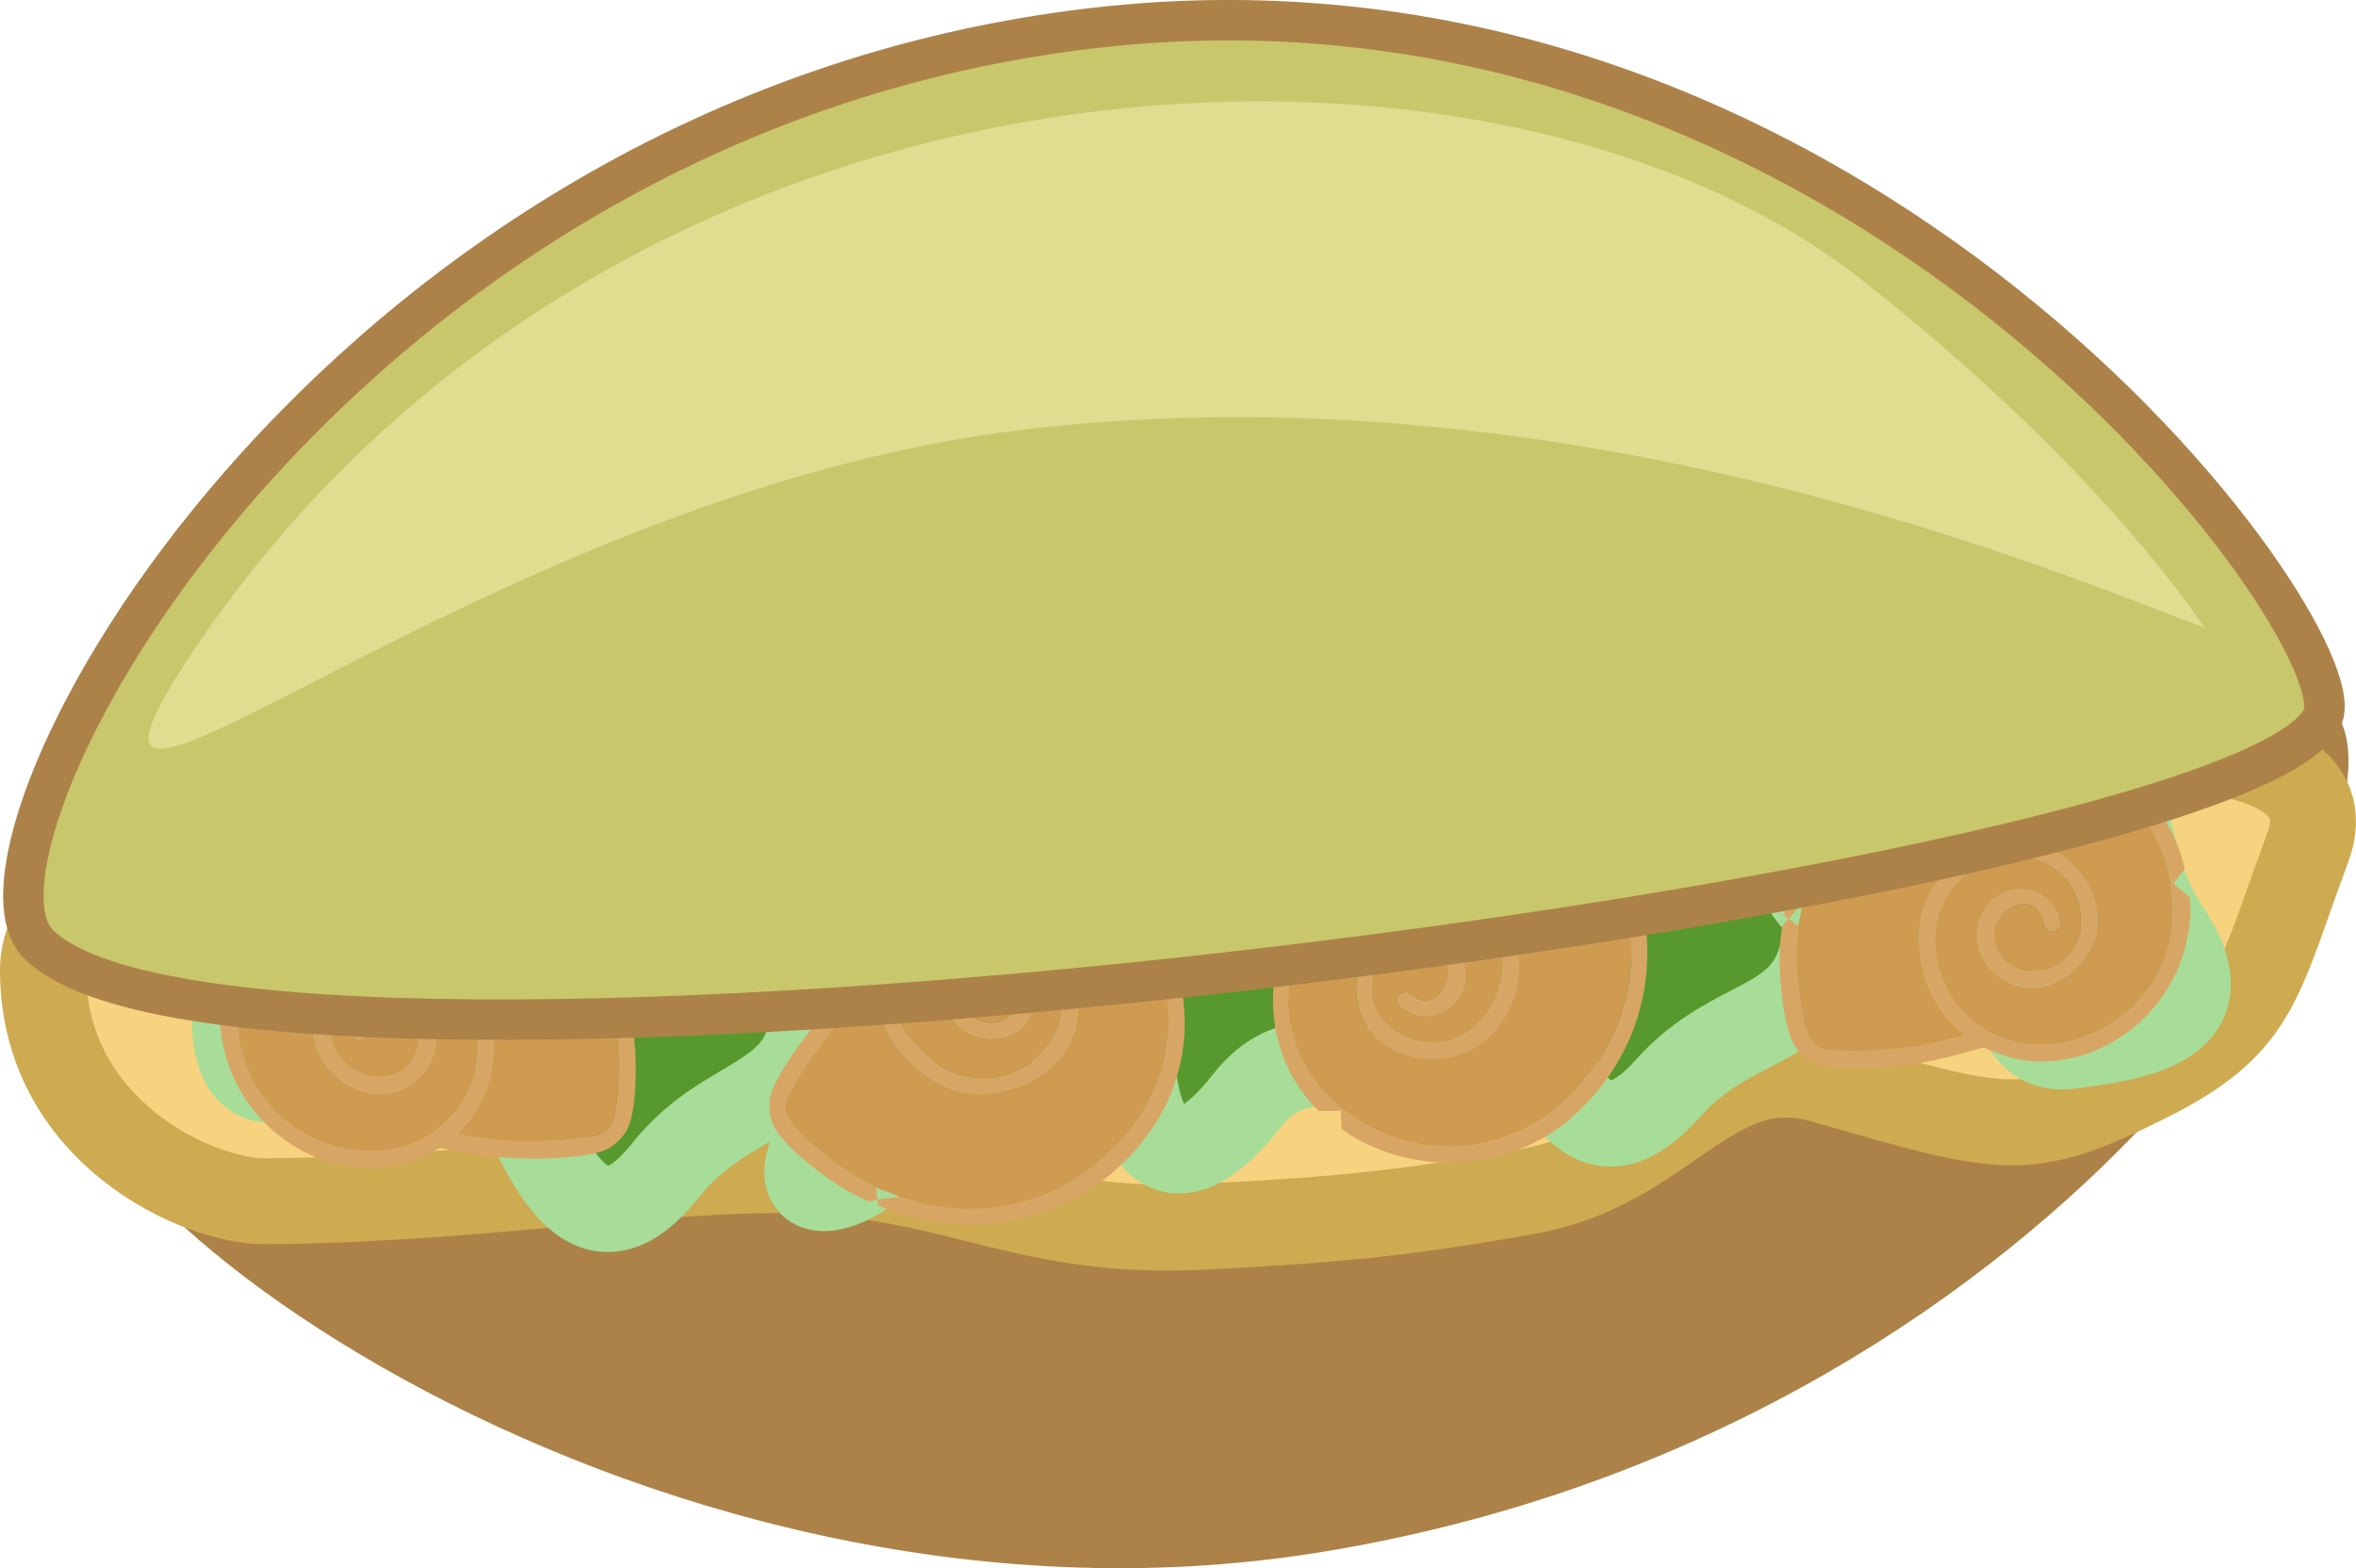 <?xml version="1.0" encoding="UTF-8"?>
<svg id="Calque_2" data-name="Calque 2" xmlns="http://www.w3.org/2000/svg" viewBox="0 0 466.02 310.23">
  <defs>
    <style>
      .cls-1 {
        fill: #c9c76b;
        stroke-width: 8px;
      }

      .cls-1, .cls-2, .cls-3, .cls-4 {
        stroke-miterlimit: 10;
      }

      .cls-1, .cls-4 {
        stroke: #ad8249;
      }

      .cls-5 {
        fill: #ce9b51;
      }

      .cls-2 {
        fill: #f7d27f;
        stroke: #ceaa51;
      }

      .cls-2, .cls-3 {
        stroke-width: 17px;
      }

      .cls-3 {
        fill: #57992c;
        stroke: #a7dd99;
      }

      .cls-6 {
        fill: #d8a664;
      }

      .cls-4 {
        fill: #ad8249;
        stroke-width: 5px;
      }

      .cls-7 {
        fill: #e0dc90;
      }
    </style>
  </defs>
  <g id="Dessous">
    <path class="cls-4" d="M17.69,200.37c-19.95,26.74,108,125.99,242.8,104.27,144.53-23.29,216.35-141.74,199-163-17.35-21.26-412.48,19.42-441.8,58.73Z"/>
  </g>
  <g id="Garniture">
    <path id="Sauce_fromage" data-name="Sauce/fromage" class="cls-2" d="M8.5,191.94c0-32.65,89.6-18.46,97.04-9.12,7.44,9.35,38.15,3.45,50.87-4.78,12.72-8.23,60.71-15.29,71.58-9.51,10.87,5.78,50.59-.51,71.53-6.72,20.95-6.21,35.57-21.59,55.83-14.48,20.25,7.11,11.88,10.41,27.28,5.19,15.4-5.21,84.05-12.36,73.86,15.13-10,26.99-10,34.99-32,45.99-24.22,12.11-28.2,10.21-64,0-21.97-6.27-30.88,17.12-58,22-27.22,4.9-41.71,5.83-64,7-40.03,2.1-50.3-12.86-93-11-29.72,1.29-57.74,5.71-93,6-13.04,.11-43.98-13.57-43.99-45.71Z"/>
    <g id="Salade">
      <path class="cls-3" d="M62.96,163.71c22.53-11.07,24.53,6.93,45.53,12.93s10,19.24,0,30.12-23.77-13.88-40.89,0-23.11,5.33-20.61-12.39,16.5-30.73-3.5-37.73,9,39,20,7"/>
      <path class="cls-3" d="M160.98,194.47c1.59,25.05-15.8,20-29.39,37.1-13.59,17.1-21.6,1.86-27.82-11.55-6.22-13.41,21.93-16.64,15.67-37.76-6.26-21.13,3.93-23.39,19.35-14.29,15.41,9.1,22.05,27.02,36.19,11.23,14.13-15.79-39.47-6.64-14.13,15.79"/>
      <path class="cls-3" d="M168.08,208.83c-10.49-22.81,7.55-24.35,14.08-45.19,6.53-20.84,19.49-9.51,30.11,.77s-14.48,23.41-1.04,40.87c13.44,17.46,4.74,23.24-12.91,20.29s-30.3-17.28-37.8,2.54c-7.51,19.82,39.22-8,7.51-19.82"/>
      <path class="cls-3" d="M232.68,176.68c19.52-15.78,25.46,1.33,47.26,2.54,21.81,1.21,14.01,16.55,6.66,29.37s-26.26-8.28-39.87,9.05c-13.62,17.32-21.36,10.31-22.84-7.53-1.48-17.84,9.29-33.61-11.76-36.02-21.05-2.4,17.4,36.04,21.05,2.4"/>
      <path class="cls-3" d="M361.29,179.86c.22,25.1-16.87,19.11-31.37,35.44-14.5,16.33-21.67,.68-27.15-13.04s22.81-15.42,17.71-36.85c-5.1-21.44,5.2-23.14,20.1-13.21,14.89,9.93,20.55,28.18,35.52,13.18,14.97-15-39.05-8.78-14.97,15"/>
      <path class="cls-3" d="M402.34,144.64c24.33,6.18,14.18,21.18,26.28,39.37,12.1,18.19-4.86,21.13-19.53,22.93s-9.1-25.98-31.13-26.51c-22.03-.53-21.05-10.93-7.65-22.8,13.4-11.87,32.49-12.69,21.8-30.99-10.69-18.3-18.44,35.52,10.69,18.3"/>
    </g>
    <g id="Escargot">
      <g>
        <path class="cls-6" d="M124.37,199.49c.25,1.13,.54,2.26,.73,3.4,.58,3.57,.73,7.16,.62,10.77-.08,2.75-.28,5.48-1.03,8.15-.58,2.08-1.86,3.61-3.56,4.87-1.66,1.23-3.59,1.53-5.56,1.84-3.22,.5-6.46,.68-9.72,.68-4.11,0-8.2-.32-12.27-.93-2.11-.32-4.2-.75-6.3-1.11-.21-.04-.48,.03-.66,.14-3.65,2.19-7.52,3.57-11.83,3.76-4.95,.22-9.59-.76-14.03-2.92-4.46-2.17-8.15-5.25-11.14-9.21-2.22-2.95-3.85-6.19-4.89-9.73-.7-2.41-1.14-4.87-1.19-7.39,0-.15,.05-.3,.07-.45,.2-.19,.4-.38,.59-.58,.78-.81,1.56-1.62,2.34-2.43,.15-.14,.31-.28,.46-.41,0,.28,.01,.56,0,.83-.08,3.24,.06,6.46,.93,9.62,1.19,4.33,3.35,8.12,6.48,11.33,2.53,2.59,5.48,4.58,8.85,5.96,4.27,1.75,8.68,2.42,13.26,1.84,3.99-.51,7.58-2,10.65-4.62,1.02-.88,1.98-1.86,2.85-2.89,1.54-1.8,2.62-3.88,3.41-6.11,1.08-3.07,1.32-6.22,1.02-9.45-.26-2.78-1.37-5.24-2.9-7.5-1.28-1.88-3.01-3.3-4.98-4.44-3.33-1.93-6.92-2.64-10.69-2.04-4.16,.66-7.23,2.98-9.17,6.75-1.15,2.24-1.42,4.63-1.25,7.1,.17,2.4,1.22,4.4,2.94,6.04,1.57,1.51,3.47,2.35,5.63,2.6,3.24,.37,6.36-.83,7.93-3.91,.89-1.75,1.21-3.62,.5-5.5-.82-2.16-2.54-3.36-4.74-3.82-2.11-.44-3.88,.58-4.54,2.56-.23,.68-.26,1.43-.43,2.14-.21,.83-.94,1.26-1.85,1.14-.79-.11-1.3-.7-1.34-1.53-.14-3.37,2.33-6.16,5.21-7.12,3.26-1.09,6.19-.4,8.59,2.11,2.29,2.4,3.31,5.24,2.68,8.55-.44,2.29-1.6,4.19-3.31,5.78-3.65,3.4-8.34,3.69-12.33,2.07-2.35-.96-4.2-2.62-5.75-4.6-2.64-3.36-3.22-7.17-2.29-11.24,.84-3.69,2.89-6.68,5.79-9.06,3.48-2.85,7.49-3.99,11.96-3.56,3.51,.34,6.69,1.59,9.51,3.67,1.98,1.46,3.7,3.24,5.1,5.26,1.83,2.65,2.68,5.67,2.92,8.86,.29,3.85-.21,7.6-1.59,11.21-1.14,2.96-2.88,5.54-5.09,7.81-.15,.16-.28,.34-.48,.57,.59,.11,1.1,.2,1.61,.29,3.2,.58,6.43,1.01,9.68,1.07,2.94,.06,5.88,.05,8.81-.13,2.3-.14,4.59-.5,6.87-.89,2.23-.38,3.52-1.84,4.05-3.99,.68-2.74,.78-5.54,.84-8.34,.08-3.87-.09-7.72-.94-11.51-.08-.34-.08-.7-.12-1.06,.55-.55,1.11-1.1,1.66-1.65,.03,0,.06,0,.1,0,.44,.45,.89,.9,1.33,1.35Z"/>
        <path class="cls-6" d="M123.03,198.14s-.06,0-.1,0c-.49-.49-.97-.97-1.46-1.46-.52-.52-1.05-1.05-1.57-1.57-.09-.17-.21-.32-.27-.5-.8-2.26-1.79-4.44-2.94-6.55-2.01-3.67-4.5-6.97-7.54-9.84-1.84-1.74-3.81-3.32-5.97-4.68-3.11-1.96-6.41-3.46-9.92-4.52-3.14-.94-6.36-1.47-9.62-1.69-3.89-.27-7.74,.07-11.53,.99-3.48,.84-6.69,2.36-9.71,4.22-3.56,2.19-6.52,5.07-9,8.44-1.54,2.1-2.8,4.35-3.79,6.76-1.13,2.72-1.92,5.54-2.32,8.46-.08,.58-.19,1.15-.29,1.73-.15,.14-.31,.28-.46,.41-.84-.86-1.67-1.73-2.51-2.59,.14-.9,.24-1.82,.44-2.71,.79-3.61,2.15-6.99,3.97-10.21,2.23-3.93,5.08-7.35,8.52-10.25,3.1-2.62,6.57-4.66,10.35-6.17,3.12-1.24,6.34-2.05,9.69-2.33,3.97-.33,7.92-.26,11.85,.44,3.99,.7,7.81,1.91,11.46,3.69,3.6,1.76,6.87,3.99,9.85,6.66,3.87,3.47,7,7.52,9.49,12.07,1.71,3.12,3.06,6.39,4.04,9.81,.05,.18,.05,.37,.08,.56-.24,.27-.48,.55-.73,.82Z"/>
        <path class="cls-5" d="M47,197.94c.1-.58,.21-1.15,.29-1.73,.4-2.92,1.2-5.74,2.32-8.46,1-2.4,2.25-4.66,3.79-6.76,2.48-3.37,5.44-6.25,9-8.44,3.02-1.86,6.23-3.38,9.71-4.22,3.79-.92,7.64-1.26,11.53-.99,3.27,.22,6.49,.75,9.62,1.69,3.51,1.06,6.81,2.56,9.92,4.52,2.16,1.36,4.13,2.93,5.97,4.68,3.03,2.88,5.52,6.18,7.54,9.84,1.16,2.11,2.14,4.29,2.94,6.55,.06,.18,.18,.33,.27,.5-.01,.07-.05,.15-.03,.22,.27,.93,.55,1.86,.83,2.78,.18,.56,.37,1.12,.56,1.68,.04,.35,.04,.71,.12,1.06,.85,3.79,1.02,7.64,.94,11.51-.06,2.8-.16,5.6-.84,8.34-.53,2.15-1.82,3.61-4.05,3.99-2.27,.39-4.57,.75-6.87,.89-2.93,.18-5.88,.19-8.81,.13-3.25-.06-6.48-.5-9.68-1.07-.51-.09-1.02-.19-1.61-.29,.19-.23,.32-.41,.48-.57,2.21-2.27,3.96-4.85,5.09-7.81,1.38-3.61,1.88-7.36,1.59-11.21-.24-3.19-1.09-6.21-2.92-8.86-1.4-2.03-3.12-3.8-5.1-5.26-2.82-2.09-6-3.33-9.51-3.67-4.47-.43-8.49,.7-11.96,3.56-2.9,2.38-4.95,5.36-5.79,9.06-.93,4.07-.35,7.88,2.29,11.24,1.56,1.99,3.4,3.65,5.75,4.6,3.99,1.62,8.68,1.34,12.33-2.07,1.71-1.59,2.87-3.49,3.31-5.78,.63-3.31-.39-6.15-2.68-8.55-2.4-2.51-5.33-3.21-8.59-2.11-2.88,.97-5.35,3.75-5.21,7.12,.03,.82,.55,1.42,1.34,1.53,.91,.12,1.65-.31,1.85-1.14,.17-.71,.2-1.45,.43-2.14,.67-1.97,2.44-2.99,4.54-2.56,2.2,.46,3.92,1.65,4.74,3.82,.71,1.88,.39,3.74-.5,5.5-1.57,3.08-4.69,4.28-7.93,3.91-2.15-.24-4.05-1.09-5.63-2.6-1.72-1.65-2.77-3.65-2.94-6.04-.18-2.46,.09-4.86,1.25-7.1,1.94-3.77,5.01-6.09,9.17-6.75,3.76-.6,7.36,.11,10.69,2.04,1.97,1.14,3.7,2.56,4.98,4.44,1.53,2.26,2.64,4.72,2.9,7.5,.3,3.22,.06,6.38-1.02,9.45-.79,2.23-1.88,4.31-3.41,6.11-.88,1.03-1.83,2.01-2.85,2.89-3.07,2.62-6.66,4.12-10.65,4.62-4.58,.58-9-.09-13.26-1.84-3.36-1.38-6.32-3.37-8.85-5.96-3.13-3.21-5.29-6.99-6.48-11.33-.87-3.16-1.02-6.37-.93-9.62,0-.28,0-.56,0-.83Z"/>
      </g>
      <g>
        <path class="cls-6" d="M171.63,237.58c-1.05-.5-2.12-.96-3.13-1.52-3.16-1.74-6.09-3.83-8.87-6.14-2.12-1.75-4.15-3.59-5.79-5.83-1.28-1.74-1.7-3.69-1.65-5.8,.05-2.06,1-3.77,1.98-5.52,1.59-2.85,3.44-5.51,5.44-8.08,2.53-3.24,5.3-6.27,8.28-9.1,1.55-1.47,3.17-2.85,4.75-4.29,.16-.14,.28-.39,.3-.61,.52-4.22,1.82-8.12,4.32-11.64,2.87-4.04,6.51-7.09,10.93-9.26,4.46-2.18,9.16-3.19,14.12-3.11,3.69,.06,7.25,.77,10.68,2.13,2.33,.93,4.54,2.1,6.56,3.61,.12,.09,.21,.22,.31,.34,.03,.27,.06,.55,.1,.82,.16,1.11,.32,2.23,.48,3.34,.01,.21,.03,.41,.04,.62-.22-.17-.45-.33-.66-.51-2.51-2.06-5.13-3.93-8.15-5.19-4.15-1.73-8.46-2.35-12.91-1.86-3.6,.4-6.99,1.5-10.14,3.31-4,2.29-7.25,5.35-9.61,9.32-2.06,3.46-3.09,7.21-2.91,11.24,.06,1.35,.25,2.7,.52,4.02,.48,2.32,1.44,4.45,2.72,6.45,1.75,2.74,4.09,4.87,6.82,6.62,2.35,1.51,4.97,2.14,7.7,2.33,2.27,.15,4.45-.34,6.56-1.19,3.57-1.44,6.34-3.83,8.18-7.17,2.04-3.69,2.09-7.53,.32-11.38-1.05-2.29-2.78-3.97-4.83-5.35-1.99-1.34-4.22-1.74-6.57-1.4-2.16,.31-3.99,1.29-5.51,2.84-2.28,2.33-3.26,5.52-1.8,8.66,.83,1.78,2.1,3.18,4.02,3.78,2.21,.68,4.21,.06,5.93-1.39,1.64-1.39,1.93-3.41,.78-5.15-.4-.6-.97-1.09-1.42-1.66-.53-.67-.41-1.52,.24-2.16,.57-.56,1.36-.59,2.03-.11,2.75,1.97,3.42,5.62,2.41,8.49-1.14,3.24-3.49,5.12-6.95,5.47-3.3,.33-6.17-.61-8.39-3.15-1.53-1.75-2.32-3.84-2.52-6.16-.43-4.97,2.23-8.84,5.96-10.99,2.2-1.27,4.65-1.7,7.17-1.7,4.28-.01,7.63,1.88,10.27,5.11,2.4,2.94,3.48,6.39,3.58,10.14,.11,4.5-1.47,8.36-4.56,11.62-2.43,2.56-5.37,4.3-8.75,5.24-2.37,.66-4.83,.93-7.29,.78-3.21-.19-6.12-1.37-8.78-3.15-3.21-2.14-5.86-4.84-7.86-8.16-1.64-2.72-2.59-5.68-3.02-8.82-.03-.22-.09-.43-.15-.72-.45,.4-.84,.74-1.22,1.09-2.43,2.17-4.75,4.45-6.8,6.97-1.85,2.28-3.65,4.61-5.32,7.03-1.31,1.9-2.43,3.93-3.52,5.96-1.07,1.99-.71,3.91,.65,5.65,1.74,2.22,3.89,4.02,6.05,5.79,3,2.45,6.14,4.68,9.65,6.35,.32,.15,.6,.37,.9,.56,.09,.78,.19,1.55,.28,2.33-.02,.03-.04,.05-.06,.08-.63,.07-1.26,.15-1.89,.22Z"/>
        <path class="cls-6" d="M173.51,237.36s.04-.05,.06-.08c.68-.08,1.37-.17,2.05-.25,.73-.09,1.47-.18,2.2-.27,.19,.03,.38,.03,.56,.09,2.28,.76,4.6,1.32,6.98,1.71,4.13,.67,8.26,.74,12.4,.12,2.51-.38,4.96-.96,7.36-1.83,3.46-1.24,6.67-2.92,9.66-5.04,2.68-1.89,5.07-4.11,7.26-6.54,2.61-2.9,4.7-6.14,6.31-9.7,1.48-3.26,2.25-6.72,2.65-10.25,.47-4.15,.02-8.26-1.11-12.28-.7-2.5-1.71-4.88-2.99-7.15-1.45-2.57-3.18-4.92-5.24-7.04-.41-.42-.79-.86-1.19-1.29-.01-.21-.03-.41-.04-.62,1.2-.13,2.39-.25,3.59-.38,.62,.67,1.28,1.31,1.86,2.01,2.35,2.84,4.19,6,5.6,9.41,1.73,4.17,2.67,8.52,2.84,13.02,.16,4.06-.37,8.05-1.51,11.95-.94,3.22-2.28,6.26-4.12,9.07-2.18,3.33-4.67,6.4-7.63,9.07-3.01,2.71-6.31,4.98-9.96,6.76-3.61,1.75-7.37,2.96-11.32,3.67-5.12,.91-10.23,.89-15.36,.05-3.51-.58-6.92-1.52-10.22-2.85-.17-.07-.33-.19-.49-.28-.07-.36-.13-.72-.2-1.08Z"/>
        <path class="cls-5" d="M220.46,177.56c.4,.43,.78,.87,1.19,1.29,2.06,2.12,3.79,4.47,5.24,7.04,1.28,2.26,2.29,4.64,2.99,7.15,1.13,4.02,1.58,8.13,1.11,12.28-.4,3.53-1.17,6.99-2.65,10.25-1.61,3.56-3.71,6.79-6.31,9.7-2.19,2.44-4.58,4.65-7.26,6.54-2.99,2.12-6.21,3.79-9.66,5.04-2.4,.86-4.86,1.45-7.36,1.83-4.13,.62-8.27,.55-12.4-.12-2.37-.39-4.7-.95-6.98-1.71-.18-.06-.37-.06-.56-.09-.05-.05-.09-.13-.16-.15-.9-.36-1.8-.71-2.7-1.05-.55-.21-1.11-.4-1.67-.59-.3-.19-.59-.41-.9-.56-3.51-1.67-6.65-3.9-9.65-6.35-2.17-1.77-4.31-3.57-6.05-5.79-1.37-1.74-1.72-3.66-.65-5.65,1.1-2.03,2.22-4.06,3.52-5.96,1.66-2.42,3.47-4.75,5.32-7.03,2.05-2.52,4.38-4.8,6.8-6.97,.39-.34,.77-.69,1.22-1.09,.06,.29,.12,.51,.15,.72,.43,3.14,1.38,6.1,3.02,8.82,2,3.31,4.65,6.01,7.86,8.16,2.66,1.78,5.57,2.96,8.78,3.15,2.46,.15,4.91-.12,7.29-.78,3.38-.94,6.32-2.68,8.75-5.24,3.09-3.26,4.67-7.12,4.56-11.62-.09-3.75-1.18-7.2-3.58-10.14-2.64-3.23-5.99-5.12-10.27-5.11-2.52,0-4.97,.44-7.17,1.7-3.73,2.15-6.39,6.02-5.96,10.99,.2,2.33,.99,4.41,2.52,6.16,2.22,2.54,5.09,3.48,8.39,3.15,3.46-.35,5.81-2.23,6.95-5.47,1.01-2.86,.34-6.52-2.41-8.49-.67-.48-1.46-.44-2.03,.11-.65,.64-.77,1.49-.24,2.16,.45,.57,1.02,1.06,1.42,1.66,1.15,1.74,.86,3.76-.78,5.15-1.72,1.45-3.72,2.07-5.93,1.39-1.92-.59-3.19-1.99-4.02-3.78-1.46-3.14-.48-6.33,1.8-8.66,1.52-1.55,3.35-2.52,5.51-2.84,2.36-.34,4.58,.06,6.57,1.4,2.05,1.38,3.77,3.07,4.83,5.35,1.77,3.85,1.72,7.69-.32,11.38-1.84,3.34-4.62,5.73-8.18,7.17-2.11,.85-4.3,1.34-6.56,1.19-2.73-.18-5.34-.82-7.7-2.33-2.73-1.75-5.07-3.87-6.82-6.62-1.28-2-2.24-4.13-2.72-6.45-.27-1.32-.46-2.68-.52-4.02-.18-4.03,.85-7.78,2.91-11.24,2.36-3.97,5.61-7.03,9.61-9.32,3.16-1.8,6.54-2.91,10.14-3.31,4.45-.49,8.76,.14,12.91,1.86,3.02,1.26,5.65,3.12,8.15,5.19,.21,.18,.44,.34,.66,.51Z"/>
      </g>
      <g>
        <path class="cls-6" d="M317.59,162.16c-.66-.96-1.28-1.94-1.98-2.86-2.21-2.86-4.73-5.43-7.43-7.82-2.06-1.82-4.19-3.55-6.65-4.83-1.91-1-3.91-1.11-5.98-.73-2.03,.37-3.57,1.57-5.15,2.8-2.57,2.01-4.92,4.25-7.15,6.62-2.81,2.99-5.38,6.2-7.71,9.58-1.21,1.75-2.33,3.58-3.51,5.36-.12,.18-.35,.33-.55,.39-4.09,1.17-7.75,3.05-10.84,6.06-3.55,3.46-6.01,7.52-7.47,12.23-1.47,4.74-1.75,9.54-.9,14.43,.63,3.64,1.88,7.05,3.75,10.22,1.27,2.16,2.78,4.16,4.57,5.93,.11,.11,.25,.17,.38,.26,.28-.01,.55-.03,.83-.03,1.12-.02,2.25-.03,3.37-.04,.21-.02,.41-.04,.62-.05-.2-.19-.4-.39-.6-.57-2.42-2.16-4.67-4.46-6.38-7.26-2.34-3.84-3.63-8-3.83-12.47-.16-3.62,.41-7.13,1.71-10.53,1.64-4.31,4.17-7.99,7.73-10.93,3.1-2.56,6.65-4.16,10.66-4.61,1.34-.15,2.71-.17,4.06-.11,2.36,.11,4.62,.74,6.79,1.69,2.98,1.31,5.44,3.29,7.59,5.72,1.85,2.09,2.88,4.58,3.49,7.25,.5,2.22,.35,4.45-.16,6.67-.87,3.75-2.81,6.86-5.82,9.19-3.33,2.58-7.12,3.23-11.19,2.07-2.42-.69-4.35-2.13-6.03-3.94-1.63-1.76-2.37-3.9-2.4-6.28-.02-2.18,.66-4.14,1.95-5.88,1.95-2.61,4.95-4.07,8.28-3.11,1.89,.55,3.47,1.59,4.35,3.39,1.02,2.08,.71,4.15-.46,6.07-1.12,1.84-3.08,2.43-4.97,1.57-.66-.3-1.22-.79-1.86-1.15-.75-.42-1.57-.18-2.1,.57-.46,.65-.38,1.43,.2,2.02,2.37,2.41,6.08,2.51,8.76,1.07,3.03-1.63,4.53-4.24,4.33-7.71-.18-3.31-1.55-6-4.4-7.8-1.97-1.25-4.15-1.7-6.48-1.54-4.98,.34-8.4,3.56-9.94,7.58-.91,2.37-.96,4.85-.58,7.35,.65,4.23,3.03,7.25,6.63,9.36,3.27,1.91,6.85,2.46,10.57,1.97,4.46-.58,8.04-2.74,10.78-6.29,2.16-2.79,3.42-5.96,3.83-9.45,.29-2.45,.17-4.91-.35-7.32-.68-3.15-2.3-5.83-4.46-8.19-2.61-2.84-5.69-5.05-9.27-6.51-2.94-1.2-6.01-1.69-9.18-1.63-.22,0-.44-.02-.74-.04,.33-.51,.61-.94,.89-1.38,1.77-2.73,3.66-5.38,5.84-7.79,1.97-2.18,3.99-4.32,6.12-6.34,1.67-1.58,3.51-3,5.35-4.4,1.8-1.37,3.75-1.31,5.68-.23,2.46,1.38,4.57,3.22,6.65,5.09,2.88,2.58,5.57,5.34,7.76,8.56,.2,.29,.46,.54,.69,.81,.78-.03,1.56-.06,2.34-.08,.02-.02,.04-.05,.07-.07-.02-.63-.05-1.26-.07-1.9Z"/>
        <path class="cls-6" d="M317.67,164.05s-.04,.05-.07,.07c.02,.69,.04,1.37,.07,2.06,.02,.74,.05,1.48,.07,2.22,.06,.18,.09,.37,.18,.54,1.1,2.13,2.02,4.34,2.76,6.63,1.3,3.98,2,8.05,2.03,12.23,.01,2.53-.19,5.05-.67,7.56-.7,3.61-1.86,7.04-3.49,10.32-1.46,2.94-3.28,5.64-5.35,8.18-2.47,3.02-5.35,5.59-8.61,7.73-3,1.96-6.3,3.26-9.72,4.2-4.03,1.1-8.16,1.29-12.31,.79-2.58-.31-5.09-.94-7.52-1.85-2.76-1.04-5.35-2.39-7.76-4.09-.48-.34-.97-.65-1.46-.97-.21,.02-.41,.04-.62,.05,.06,1.2,.12,2.4,.18,3.61,.76,.51,1.49,1.07,2.28,1.53,3.17,1.89,6.57,3.22,10.16,4.08,4.39,1.06,8.83,1.32,13.3,.8,4.03-.47,7.89-1.6,11.58-3.33,3.04-1.43,5.83-3.22,8.33-5.47,2.96-2.67,5.6-5.6,7.78-8.94,2.21-3.39,3.95-7,5.14-10.89,1.18-3.83,1.79-7.74,1.88-11.75,.11-5.2-.69-10.25-2.31-15.18-1.11-3.38-2.57-6.6-4.39-9.65-.1-.16-.23-.29-.35-.44-.36-.01-.73-.02-1.09-.03Z"/>
        <path class="cls-5" d="M265.81,219.66c.49,.32,.98,.64,1.46,.97,2.41,1.71,5,3.05,7.76,4.09,2.43,.92,4.94,1.54,7.52,1.85,4.15,.5,8.28,.31,12.31-.79,3.42-.93,6.72-2.23,9.72-4.2,3.26-2.14,6.14-4.71,8.61-7.73,2.07-2.54,3.89-5.24,5.35-8.18,1.63-3.28,2.79-6.72,3.49-10.32,.48-2.5,.69-5.02,.67-7.56-.02-4.18-.73-8.25-2.03-12.23-.75-2.29-1.66-4.49-2.76-6.63-.09-.17-.12-.36-.18-.54-.06-.04-.14-.07-.18-.13-.49-.83-.98-1.67-1.46-2.51-.29-.51-.56-1.04-.84-1.56-.23-.27-.49-.52-.69-.81-2.19-3.21-4.88-5.97-7.76-8.56-2.08-1.87-4.2-3.71-6.65-5.09-1.93-1.08-3.88-1.14-5.68,.23-1.84,1.39-3.67,2.82-5.35,4.4-2.13,2.02-4.16,4.16-6.12,6.34-2.18,2.42-4.07,5.06-5.84,7.79-.28,.43-.56,.87-.89,1.38,.3,.02,.52,.04,.74,.04,3.17-.06,6.24,.43,9.18,1.63,3.58,1.46,6.66,3.67,9.27,6.51,2.17,2.35,3.78,5.04,4.46,8.19,.52,2.41,.64,4.87,.35,7.32-.41,3.48-1.67,6.66-3.83,9.45-2.74,3.55-6.32,5.71-10.78,6.29-3.72,.49-7.3-.06-10.57-1.97-3.6-2.11-5.98-5.13-6.63-9.36-.38-2.49-.34-4.97,.58-7.35,1.55-4.02,4.96-7.24,9.94-7.58,2.33-.16,4.51,.3,6.48,1.54,2.85,1.8,4.22,4.49,4.4,7.8,.19,3.47-1.31,6.08-4.33,7.71-2.67,1.44-6.39,1.34-8.76-1.07-.58-.59-.66-1.37-.2-2.02,.53-.75,1.35-.99,2.1-.57,.63,.36,1.2,.85,1.86,1.15,1.9,.86,3.85,.27,4.97-1.57,1.17-1.92,1.48-3.99,.46-6.07-.88-1.81-2.46-2.85-4.35-3.39-3.32-.96-6.33,.5-8.28,3.11-1.29,1.74-1.98,3.7-1.95,5.88,.03,2.38,.77,4.51,2.4,6.28,1.68,1.81,3.61,3.26,6.03,3.94,4.08,1.16,7.87,.51,11.19-2.07,3.01-2.33,4.95-5.44,5.82-9.19,.51-2.22,.66-4.45,.16-6.67-.6-2.67-1.64-5.15-3.49-7.25-2.15-2.43-4.61-4.41-7.59-5.72-2.17-.95-4.42-1.58-6.79-1.69-1.35-.06-2.71-.04-4.06,.11-4.01,.44-7.56,2.04-10.66,4.61-3.56,2.94-6.09,6.62-7.73,10.93-1.3,3.4-1.87,6.91-1.71,10.53,.2,4.48,1.48,8.64,3.83,12.47,1.71,2.79,3.96,5.1,6.38,7.26,.21,.18,.4,.38,.6,.57Z"/>
      </g>
      <g>
        <path class="cls-6" d="M352.52,183.24c-.14,1.15-.33,2.3-.4,3.46-.24,3.6-.05,7.2,.4,10.78,.34,2.73,.8,5.43,1.79,8.02,.78,2.01,2.2,3.42,4,4.51,1.77,1.07,3.72,1.18,5.71,1.3,3.26,.19,6.5,.07,9.74-.24,4.09-.38,8.13-1.1,12.12-2.09,2.07-.51,4.11-1.14,6.17-1.7,.21-.06,.48-.02,.67,.07,3.84,1.83,7.82,2.84,12.14,2.62,4.95-.25,9.48-1.67,13.69-4.23,4.24-2.58,7.62-6,10.22-10.22,1.94-3.15,3.25-6.53,3.94-10.15,.47-2.46,.67-4.96,.49-7.47-.01-.15-.08-.3-.11-.45-.21-.17-.43-.34-.64-.52-.85-.73-1.71-1.47-2.56-2.2-.17-.12-.33-.25-.5-.37,.02,.28,.04,.55,.07,.83,.39,3.22,.55,6.44-.02,9.66-.78,4.43-2.57,8.4-5.38,11.89-2.27,2.82-5.03,5.08-8.24,6.77-4.08,2.14-8.41,3.23-13.03,3.09-4.02-.13-7.74-1.27-11.04-3.6-1.1-.78-2.14-1.66-3.11-2.6-1.7-1.65-2.98-3.61-3.97-5.76-1.37-2.96-1.9-6.07-1.91-9.31,0-2.79,.86-5.34,2.18-7.74,1.09-1.99,2.68-3.57,4.53-4.89,3.13-2.24,6.64-3.28,10.45-3.04,4.2,.27,7.48,2.29,9.77,5.85,1.36,2.12,1.86,4.48,1.91,6.95,.06,2.4-.8,4.49-2.35,6.3-1.42,1.65-3.24,2.67-5.35,3.12-3.19,.67-6.41-.22-8.26-3.14-1.06-1.66-1.55-3.49-1.02-5.43,.61-2.23,2.21-3.58,4.36-4.25,2.06-.64,3.92,.21,4.77,2.11,.29,.66,.39,1.4,.64,2.09,.28,.81,1.06,1.17,1.95,.96,.78-.18,1.23-.83,1.19-1.65-.18-3.37-2.9-5.91-5.86-6.6-3.35-.78-6.2,.19-8.35,2.92-2.05,2.6-2.8,5.53-1.86,8.76,.65,2.24,1.98,4.02,3.84,5.44,3.96,3.04,8.65,2.88,12.47,.89,2.25-1.18,3.93-3,5.29-5.13,2.31-3.6,2.53-7.44,1.22-11.41-1.19-3.6-3.51-6.37-6.62-8.47-3.73-2.51-7.84-3.26-12.25-2.41-3.46,.67-6.51,2.21-9.12,4.56-1.83,1.65-3.38,3.57-4.58,5.72-1.57,2.81-2.14,5.9-2.07,9.09,.08,3.86,.93,7.55,2.65,11.01,1.41,2.84,3.39,5.24,5.81,7.29,.17,.14,.31,.31,.53,.52-.58,.16-1.08,.31-1.57,.45-3.13,.88-6.3,1.61-9.53,1.98-2.92,.34-5.85,.6-8.78,.7-2.3,.08-4.62-.07-6.92-.24-2.25-.17-3.68-1.5-4.41-3.59-.93-2.66-1.3-5.44-1.62-8.22-.45-3.84-.64-7.69-.16-11.55,.04-.35,.01-.71,.01-1.06-.6-.5-1.21-.99-1.81-1.49-.03,0-.06,0-.1,0-.4,.49-.8,.98-1.2,1.47Z"/>
        <path class="cls-6" d="M353.72,181.77s.06,0,.1,0c.44-.53,.88-1.06,1.32-1.59,.47-.57,.94-1.14,1.42-1.71,.08-.17,.18-.34,.22-.52,.59-2.33,1.36-4.59,2.31-6.8,1.66-3.84,3.82-7.36,6.57-10.51,1.67-1.91,3.48-3.67,5.5-5.22,2.91-2.24,6.05-4.05,9.45-5.43,3.04-1.24,6.19-2.06,9.42-2.6,3.85-.63,7.71-.66,11.57-.1,3.55,.51,6.88,1.72,10.07,3.28,3.75,1.84,6.97,4.43,9.75,7.55,1.73,1.94,3.2,4.07,4.41,6.37,1.38,2.61,2.44,5.33,3.12,8.2,.13,.57,.3,1.13,.45,1.7,.17,.12,.33,.25,.5,.37,.75-.94,1.5-1.88,2.25-2.82-.23-.89-.41-1.79-.69-2.65-1.13-3.51-2.8-6.76-4.92-9.78-2.59-3.7-5.75-6.83-9.45-9.4-3.34-2.32-6.98-4.02-10.89-5.16-3.22-.94-6.5-1.44-9.87-1.41-3.98,.04-7.91,.49-11.75,1.56-3.9,1.08-7.6,2.64-11.06,4.76-3.42,2.1-6.46,4.62-9.18,7.57-3.52,3.82-6.26,8.15-8.31,12.92-1.4,3.27-2.44,6.65-3.09,10.15-.03,.18-.02,.38-.03,.56,.27,.25,.53,.5,.8,.75Z"/>
        <path class="cls-5" d="M429.39,174.37c-.15-.57-.32-1.13-.45-1.7-.68-2.87-1.73-5.6-3.12-8.2-1.22-2.3-2.68-4.43-4.41-6.37-2.78-3.12-6-5.71-9.75-7.55-3.19-1.56-6.52-2.77-10.07-3.28-3.86-.56-7.72-.53-11.57,.1-3.23,.53-6.39,1.36-9.42,2.6-3.39,1.38-6.54,3.19-9.45,5.43-2.02,1.56-3.84,3.31-5.5,5.22-2.75,3.15-4.91,6.67-6.57,10.51-.95,2.21-1.73,4.47-2.31,6.8-.05,.18-.15,.35-.22,.52,.02,.07,.06,.15,.05,.21-.18,.95-.37,1.9-.57,2.85-.12,.58-.26,1.15-.4,1.73,0,.35,.03,.71-.01,1.06-.48,3.86-.29,7.71,.16,11.55,.33,2.78,.69,5.56,1.62,8.22,.73,2.09,2.16,3.42,4.41,3.59,2.3,.17,4.62,.32,6.92,.24,2.93-.1,5.87-.37,8.78-.7,3.23-.37,6.4-1.11,9.53-1.98,.5-.14,1-.28,1.57-.45-.21-.21-.36-.38-.53-.52-2.42-2.05-4.4-4.45-5.81-7.29-1.72-3.47-2.57-7.15-2.65-11.01-.07-3.2,.5-6.28,2.07-9.09,1.2-2.15,2.74-4.08,4.58-5.72,2.61-2.34,5.65-3.89,9.12-4.56,4.41-.85,8.52-.1,12.25,2.41,3.11,2.1,5.44,4.87,6.62,8.47,1.31,3.96,1.09,7.81-1.22,11.41-1.36,2.12-3.04,3.95-5.29,5.13-3.82,1.99-8.51,2.15-12.47-.89-1.85-1.42-3.19-3.21-3.84-5.44-.94-3.24-.19-6.16,1.86-8.76,2.15-2.73,5-3.7,8.35-2.92,2.96,.69,5.68,3.22,5.86,6.6,.04,.82-.41,1.47-1.19,1.65-.89,.21-1.67-.15-1.95-.96-.24-.69-.34-1.43-.64-2.09-.85-1.9-2.71-2.75-4.77-2.11-2.15,.66-3.75,2.02-4.36,4.25-.53,1.94-.04,3.76,1.02,5.43,1.86,2.92,5.08,3.81,8.26,3.14,2.12-.45,3.93-1.47,5.35-3.12,1.56-1.8,2.41-3.89,2.35-6.3-.06-2.47-.55-4.83-1.91-6.95-2.29-3.57-5.56-5.58-9.77-5.85-3.8-.24-7.32,.81-10.45,3.04-1.85,1.32-3.44,2.9-4.53,4.89-1.31,2.4-2.18,4.95-2.18,7.74,0,3.24,.54,6.35,1.91,9.31,1,2.15,2.27,4.11,3.97,5.76,.97,.94,2.01,1.83,3.11,2.6,3.3,2.32,7.02,3.47,11.04,3.6,4.62,.15,8.95-.94,13.03-3.09,3.22-1.69,5.97-3.95,8.24-6.77,2.81-3.49,4.6-7.46,5.38-11.89,.57-3.22,.41-6.44,.02-9.66-.03-.28-.05-.55-.07-.83Z"/>
      </g>
    </g>
  </g>
  <g id="Dessus">
    <path class="cls-1" d="M215.49,5.64c152.01-18.12,250.43,119.19,244,136-13,34-412,86-452,45C-11.48,167.2,64.49,23.64,215.49,5.64Z"/>
    <path class="cls-7" d="M367.99,55.14C293.99-2.86,121.38,4.06,37.99,129.14,0,186.14,93.99,97.7,202.99,84.92s206,29.22,233,39.22c0,0-19.76-31.19-68-69Z"/>
  </g>
</svg>